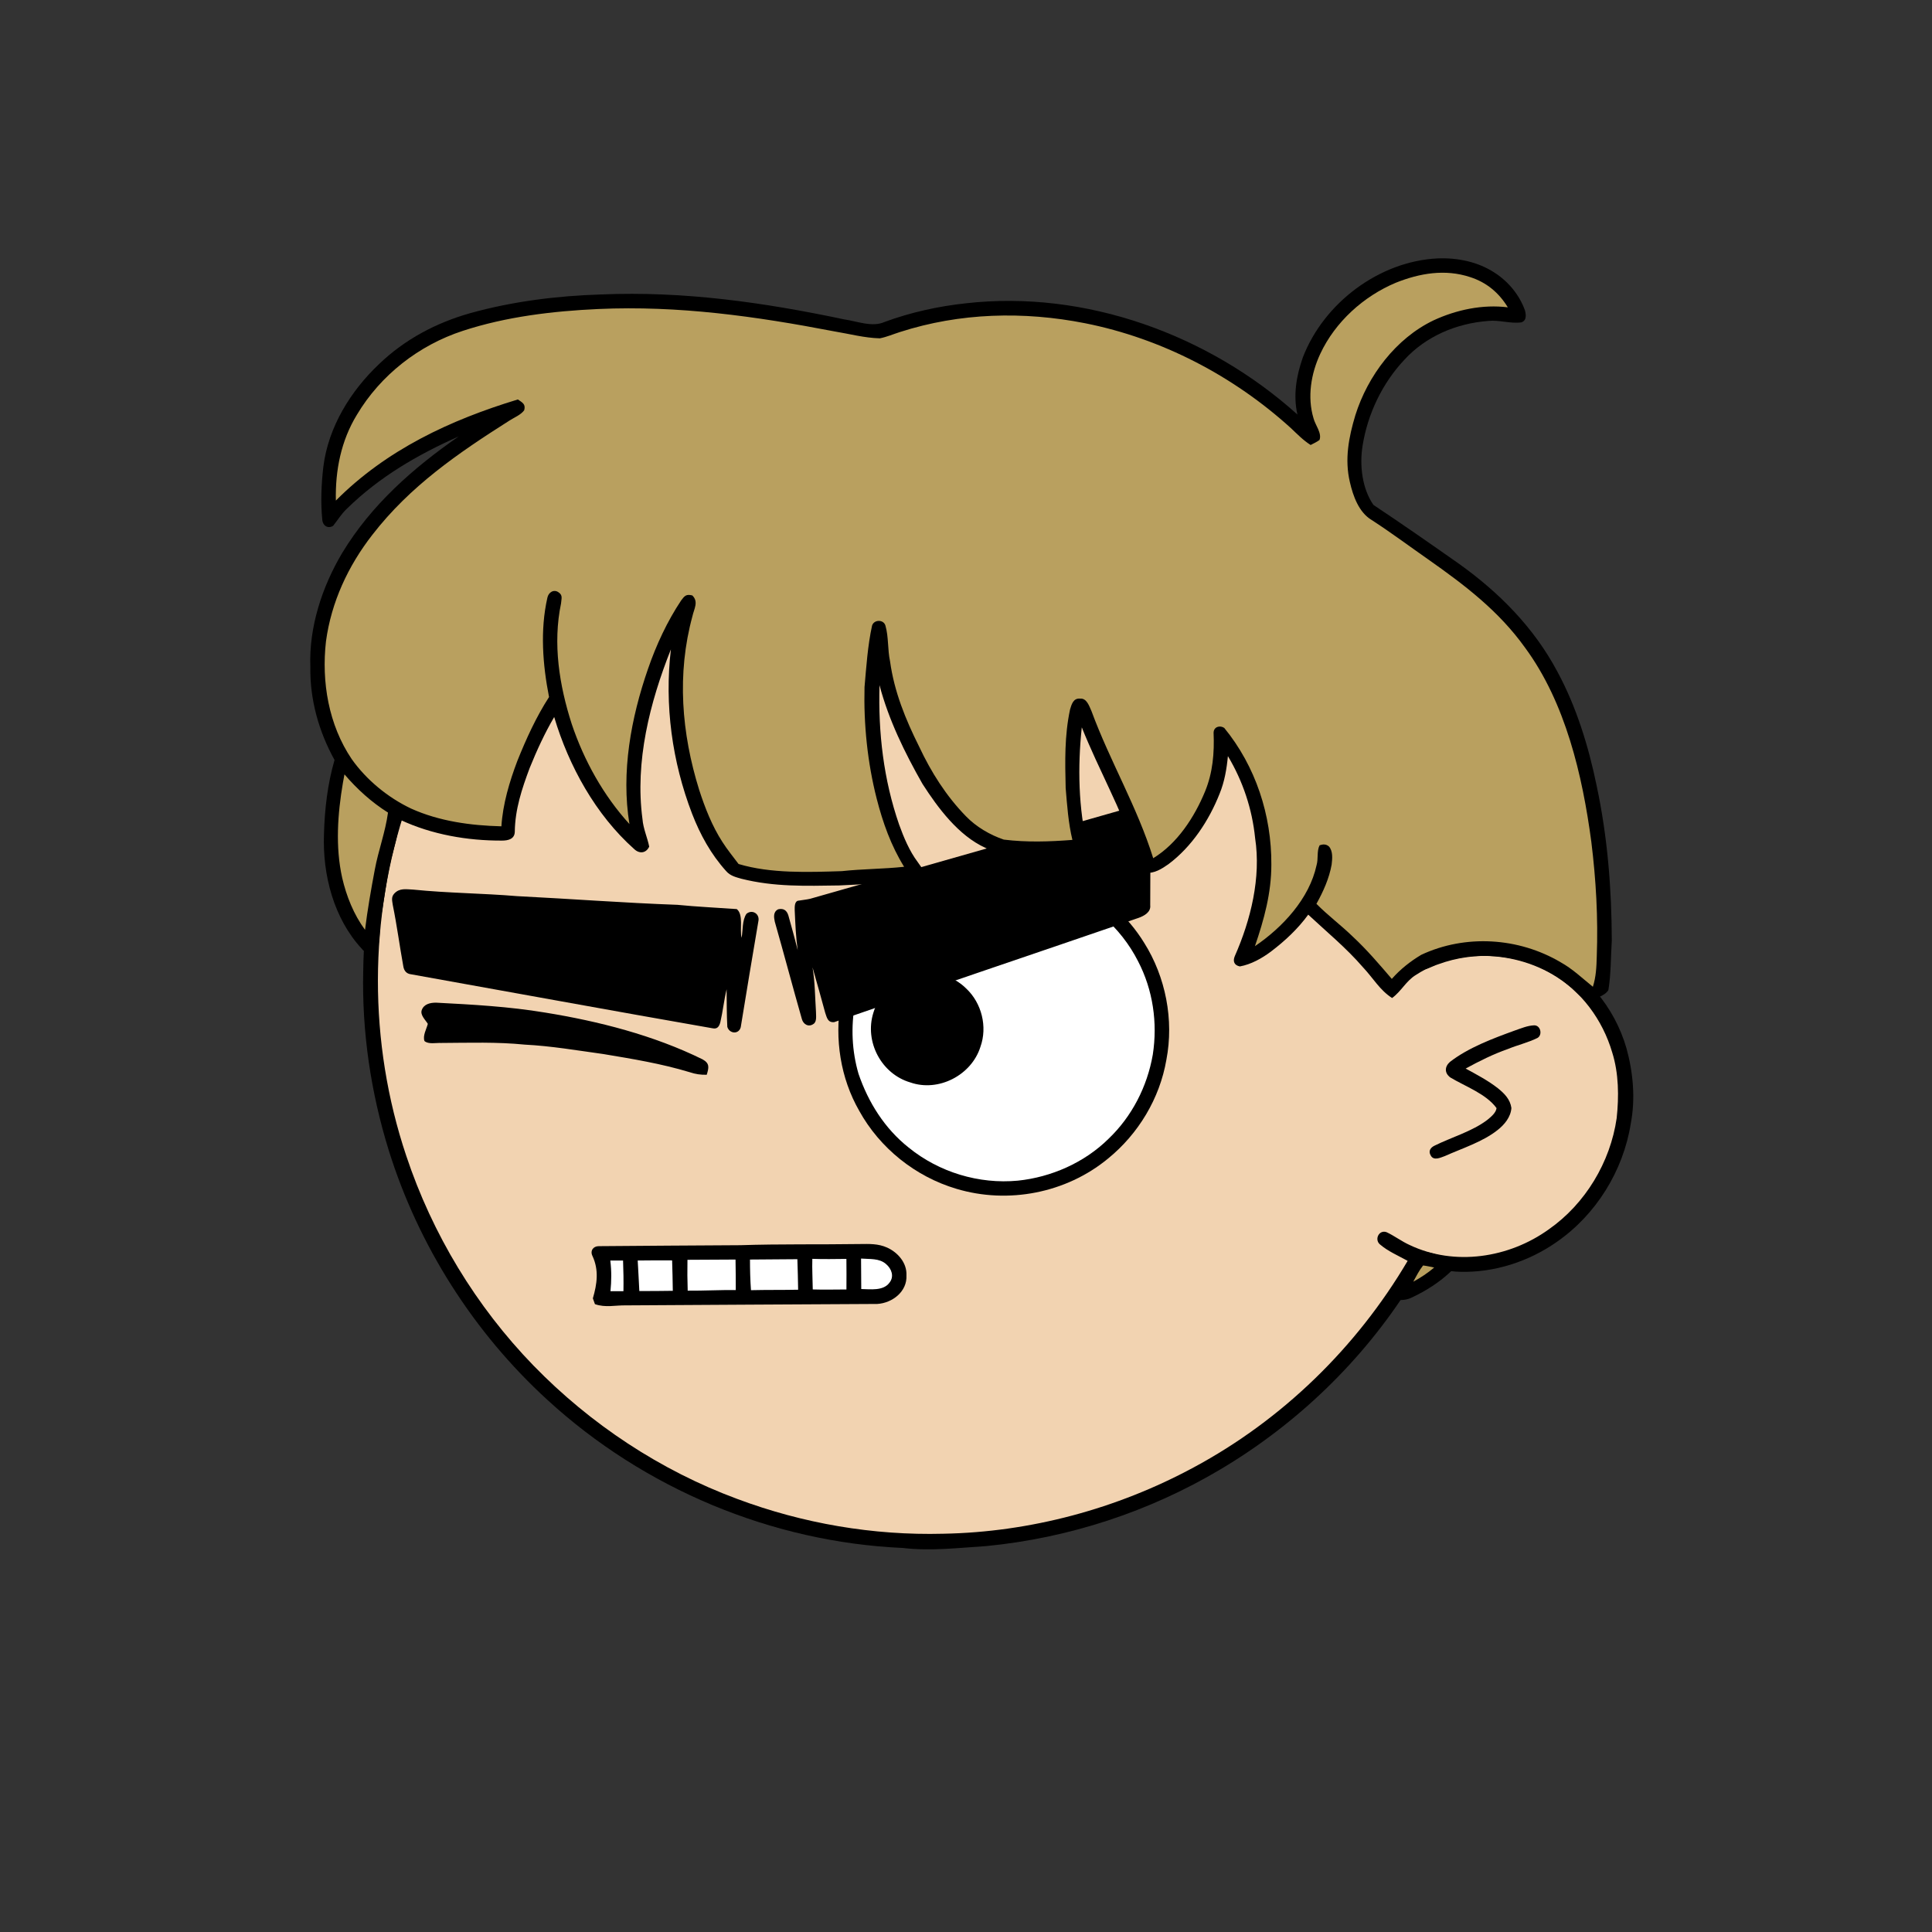 <svg xmlns:dc="http://purl.org/dc/elements/1.1/" xmlns:cc="http://creativecommons.org/ns#" xmlns:rdf="http://www.w3.org/1999/02/22-rdf-syntax-ns#" xmlns:svg="http://www.w3.org/2000/svg" xmlns="http://www.w3.org/2000/svg" viewBox="0 0 762 762" fill="none"><rect x="0" y="0" width="762" height="762" fill="#333333" stroke="none"/><mask id="avatarsRadiusMask"><rect width="762" height="762" rx="0" ry="0" x="0" y="0" fill="#fff"/></mask><g mask="url(#avatarsRadiusMask)"><path d="M396.01 164.85c37.82 4.9 74.21 19.64 104.8 42.39 6.15 4.84 12.48 9.33 18.02 14.92 23.77 21.98 42.73 49.02 55.13 78.95 9.35 22.31 14.72 46.04 16.64 70.14 6.62.81 13.05 2.14 19.12 5 15.54 6.93 27.08 20.94 31.78 37.21 2.63 9.56 3.56 19.75 1.72 29.55-2.96 18.76-13.72 36.13-29.37 46.92-10.94 7.65-24.49 12.03-37.86 11.68-5.13-.05-10.04-1.6-15.13-1.79-1.85 2.17-3.23 4.84-4.76 7.25-18.66 29.62-44.57 54.51-74.64 72.4-28.1 16.73-59.9 27.16-92.46 30.32-11.08.7-21.87 2.05-32.98.74-51.69-2.3-102.07-23.44-140.15-58.43-29.03-26.55-50.84-60.83-62.54-98.39-7.09-22.85-10.62-46.78-10.07-70.71.52-40.34 12.53-80.58 33.94-114.76 19.1-30.81 45.91-56.58 77.2-74.83 29.63-17.28 63.35-27.68 97.59-29.87 14.66-1.47 29.44-.37 44.02 1.31Z" fill="#000"/><path d="M363 169.06c48.47-1.39 97.32 14.7 135.81 44.12 6.55 4.06 11.72 9.49 17.36 14.64 24.33 22.63 43.2 50.95 54.93 82.02 7.43 19.61 11.86 40.2 13.56 61.09-8.89.74-17.34 2.34-25.38 6.38-2.19 1.03-1.89 4.95.68 5.23 2.35.23 4.98-1.51 7.24-2.2 14.62-5.37 31.32-4.35 44.78 3.68 11.69 6.78 20.09 18.16 23.89 31.06 2.6 8.25 2.68 17.41 1.76 25.95-2.5 17.35-12.35 33.73-26.73 43.81-15.71 11.33-37.17 14.64-54.93 6.2-3.17-1.43-5.94-3.58-9.08-5.05-2.95-1.09-4.88 2.79-2.7 4.75 3.17 2.76 7.34 4.52 11 6.56-20.14 34.15-49.45 62.7-84.41 81.47-30.2 16.31-64.44 25.53-98.78 26.15-27.63.72-55.33-4.04-81.21-13.72-30.32-11.24-57.84-29.43-80.37-52.6-22.67-23.37-39.92-51.88-50.2-82.77-14.96-44.64-14.91-94.01.27-138.59 11.05-33.06 30.28-63.21 55.37-87.39 29.67-28.73 67.65-48.54 108.13-56.67 12.8-2.52 25.94-4.24 39.01-4.12Z" fill="rgba(242, 211, 177, 1)"/><path d="M605.03 404.4c2.63-.1 3.44 3.8 1.36 4.98-3.69 1.83-7.82 2.77-11.64 4.35-5.82 2.04-11.28 4.76-16.68 7.72 4.29 2.34 8.86 4.74 12.71 7.76 2.58 2.09 4.85 4.35 5.33 7.8-.26 3.59-2.73 6.55-5.45 8.69-5.86 4.66-13.92 7.18-20.79 10.26-1.75.62-4.43 1.99-5.59-.26-1.02-1.74-.06-3.11 1.57-3.87 6.65-3.3 14.86-5.62 20.79-10.16 1.37-1.14 3.39-2.74 3.61-4.62-4.07-5.63-12.42-8.59-18.23-12.09-2.34-1.72-2.29-4.24-.16-6.13 7.27-5.64 16.98-9.26 25.57-12.38 2.42-.83 5.03-1.95 7.6-2.05Z" fill="#000"/><g transform="translate(-161 -83)"><path d="M550.27 424.38c11.73-1.17 23.8.88 34.46 5.92 11.27 5.3 20.98 13.91 27.52 24.52 8.52 13.52 11.81 30.47 8.78 46.18-2.62 15.25-11.05 29.23-23.03 38.97-16.48 13.6-39.38 18.04-59.81 11.9-16.14-4.8-30.17-16.01-38.31-30.76-7.42-12.96-9.7-28.23-7.33-42.9 2.28-13.33 8.74-25.78 18.4-35.26 10.57-10.48 24.49-17.09 39.32-18.57Z" fill="#000"/><path d="M549.23 430.27c9.32-.98 18.71-.35 27.55 2.92 14.2 5.05 26.25 15.47 33.08 28.93 5.89 11.3 7.76 24.3 5.81 36.86-2.19 12.58-8.23 24.38-17.49 33.21-9.48 9.35-22.52 15.1-35.71 16.47-15.36 1.46-31.09-3.31-43.06-13.03-9.46-7.5-15.92-17.77-19.8-29.11-5.26-18.02-1.64-38.17 9.74-53.13 9.47-12.69 24.19-21.15 39.88-23.12Z" fill="#fff"/><path d="M521.23 467.28c7.31-1.89 15.52.27 20.87 5.62 6.09 5.72 8.42 15.06 5.6 22.95-3.49 11.19-16.53 17.96-27.64 14.08-11.45-3.35-18.17-16.09-14.6-27.48 2.25-7.54 8.22-13.11 15.77-15.17ZM332.97 478.46c14.43.75 28.78 1.53 43.05 3.91 21.13 3.42 42.86 8.97 62.12 18.47 2.85 1.6 2.45 3.29 1.6 6.06-2.42.05-4.41-.24-6.71-1.01-11.15-3.38-22.56-5.25-34.03-7.16-10.45-1.44-20.56-3.19-31-3.72-10.97-1.1-21.89-.72-32.98-.66-1.97-.1-5.02.62-6.6-.75-.76-2.14.78-4.69 1.32-6.78-.94-1.57-3.08-3.45-2.4-5.43.87-2.4 3.35-2.93 5.63-2.93Z" fill="#000"/></g><g transform="translate(-161 -83)"><g fill="#000"><path d="M613.54 401.51c1.59 1.01 1.08 2.86 1.24 4.48-.06 11.34-.05 22.7-.12 34.04.32 2.75-2.42 4.22-4.62 5-39.99 13.74-80.12 27.25-120.05 41.12-2.53.2-2.84-1.75-3.51-3.66-1.63-6-3.3-11.98-5.01-17.95.97 5.75.98 11.66 1.36 17.47-.02 1.44.45 3.94-.99 4.85-1.95 1.4-4.07.13-4.6-2.03-3.64-12.73-7.02-25.58-10.66-38.32-.39-1.83-.65-3.91 1.36-4.88 2.11-.49 3.41.47 4 2.44 1.27 4.55 2.55 9.11 3.68 13.7-.73-5.24-.94-10.49-1.18-15.77-.01-1.27-.14-3.73 1.66-3.79 1.47-.26 2.98-.38 4.43-.72 41.23-11.74 82.37-23.44 123.6-35.22 3.27-.87 6.02-2.08 9.41-.76ZM324 433.87c13.64 1.39 27.36 1.44 41 2.58 21.04 1.05 42.11 2.67 63.14 3.42 7.79.78 15.61 1.12 23.44 1.68 2.77 2.19 1.08 8.08 1.91 11.33.56-2.97.18-6.91 1.92-9.46 2.15-1.8 5.08-.17 4.76 2.56-2.36 14.03-4.77 28.14-7.02 42.18-.8 2.93-4.48 2.56-5.29-.15-.27-4.92-.21-9.89-.28-14.83-1.03 4.29-1.47 8.69-2.47 12.98-.43 1.64-1.17 2.84-3.1 2.4-39.48-6.89-79.4-14.23-118.87-21.29-1.88-.2-2.83-1.46-3.09-3.26-1.45-7.98-2.5-16.04-4.12-23.99-.23-1.72-.74-3.14.56-4.58 2.12-2.29 4.72-1.68 7.51-1.57Z"/></g></g><g transform="translate(-161 -83)"><path d="M397.16 574.5c18.25-.16 37.53-.27 55.83-.38 15.65-.52 31.34-.22 47-.46 3.82-.04 7.34-.21 10.91 1.4 4.24 1.92 7.84 6.05 7.61 10.93.36 6.41-5.56 10.94-11.5 11.3-33 .13-66.01.4-99.01.56-4.37-.09-8.11.99-12.35-.48-.27-.76-.54-1.53-.82-2.29 1.66-5.65 2.44-11.14-.14-16.68-1.03-2.03.23-3.9 2.47-3.9Z" fill="#000"/><path d="M510.489 581.58c2.16 1.83 3.27 4.85 1.35 7.29-2.42 3.37-7.56 2.6-11.15 2.54-.04-4-.07-8.01-.08-12.02 3.35.28 7.2-.21 9.88 2.19ZM401.711 580.18c1.68-.01 3.36-.02 5.03-.02.16 4.03.22 8.05.15 12.09-1.71.01-3.41.01-5.12.02.41-4.09.45-8.01-.06-12.09ZM412.52 580.16c4.52-.07 9.04-.06 13.57-.04.12 3.99.23 7.99.27 11.99-4.4.08-8.8.09-13.2.09-.22-4.02-.39-8.03-.64-12.04ZM432.141 579.88c6.32-.04 12.64-.05 18.96-.1.07 4.01.1 8.02.09 12.03-6.33-.07-12.64.29-18.96.24-.13-4.06-.17-8.11-.09-12.17ZM456.801 579.78c6.23-.08 12.46-.06 18.69-.14.13 4.01.25 8.03.3 12.04-6.2.13-12.4.03-18.6.18-.29-4.03-.39-8.05-.39-12.08ZM481.391 579.5c4.48.17 8.96.07 13.44.03.03 4.01.06 8.03.01 12.05-4.43.01-8.85.13-13.28-.01-.05-4.03-.29-8.04-.17-12.07Z" fill="#fff"/></g><g transform="translate(-161 -83)"/><g transform="translate(-161 -83)"><path d="M727.98 184.92c7.79-.32 15.89 1.3 22.48 5.62 5.44 3.48 9.86 8.83 12.01 14.93.45 1.78.69 4-1.48 4.68-4.24.58-8.66-1.02-13-.57-12.51.94-24.54 5.99-33.1 15.32-8.73 9.29-14.48 21.37-16.48 33.93-1.23 7.63-.21 16.85 4.29 23.32 11.52 7.65 22.52 15.33 33.83 23.28 15.83 11.33 29.47 25.11 38.68 42.41 7.55 13.92 12.38 29.7 15.55 45.18 4.28 20.07 5.88 40.48 5.95 60.98-.43 6.46-.29 13.14-1.35 19.51-1.39 2.34-5.81 3.7-8.39 4.02-2.67-.93-4.69-3.88-6.96-5.56-16.4-13.66-42.44-16.26-60.52-4.47-3.95 2.39-5.72 6.4-9.43 9.13-4.83-3.09-7.4-7.77-11.52-12.16-6.57-7.61-14.25-13.9-21.56-20.72-4.1 5.63-9.16 10.34-14.68 14.54-3.58 2.68-7.85 5.08-12.28 5.88-2.22-.43-2.86-2.02-2.01-4.04 6.3-14.28 10.42-30.98 8.02-46.59-1.14-11.41-4.84-22.49-10.73-32.32-.49 5.09-1.32 10.05-3.27 14.81-4.2 10.61-10.98 20.94-20.21 27.83-2.41 1.7-5.7 3.81-8.77 3.31-2.7-1.8-3.14-5.3-4.18-8.14-5.69-16.96-14.51-32.45-21.2-49.16-1.66 15.6-1.37 31.88 2.31 47.19.27 1.46-.4 2.74-2.04 2.58-10.87.74-21.93 1.01-32.77-.37-1.99-.21-3.77-.98-5.53-1.88-10.59-4.82-18.67-15.67-24.81-25.23-6.97-12.25-13.34-25.25-16.94-38.92-.55 18.72 1.59 37.23 7.73 54.98 1.84 5.09 4.07 10.44 7.34 14.79.79 1.23 2.06 2.53 2.26 4.01-.48 1.96-2.4 3.24-4.38 3.33-9.58.89-19.22 1.43-28.83 1.88-13.23.19-25.63.62-38.59-2.64-2.28-.66-4.39-1.14-6.02-3.02-5.98-6.63-10.22-14.33-13.43-22.62-7.9-20.57-10.94-42.92-8.36-64.83-8.33 20.93-14.24 44.29-11.21 66.91.3 3.82 1.91 7.2 2.66 10.89-1.24 2.65-3.89 2.92-5.94.95-15.18-13.51-25.78-32.74-31.54-52.07-3.76 6.41-6.88 13.22-9.67 20.11-3.08 8.24-5.76 16.27-5.87 25.17-.08 2.87-2.62 3.46-5.03 3.46-13.6.06-27.67-2.36-40.04-8.15-.86 3.93-1.68 7.86-2.72 11.74-2.45 8.76-3.47 17.9-4.97 26.84-.68 3.9-.23 8.12-1.33 11.91-.63 2.81-4.83 2.33-6.21.37-11.11-11.94-15.56-29.26-14.96-45.25.26-9.78 1.42-19.83 4.17-29.25-6.22-11.24-9.76-23.85-9.54-36.75-.6-15.65 4.66-31.64 12.61-44.99 11.45-18.9 27.92-33.41 45.92-45.89-16.32 7.27-31.39 16.02-44.21 28.61-2.11 1.99-3.54 4.43-5.34 6.66-2.07 1.28-4.09-.05-4.27-2.38-.69-6.92-.38-14.1.43-21 1.97-15.62 10.71-29.78 22-40.45 10.12-9.72 22.52-16.27 35.97-20.06 16.69-4.64 34.2-6.82 51.49-7.36 32.66-1.38 64.12 3.11 95.96 9.83 5.13.73 11.08 3.24 15.98.99 10.29-3.78 21.17-6.17 32.06-7.34 47.11-5.33 95.75 12.37 130.71 43.88-1.74-7.66-.41-15.29 2.16-22.59 8.27-21.41 30.06-37.86 53.1-38.99Z" fill="#000"/><path d="M740.799 192.28c6.46 2.05 11.401 6.17 14.901 11.94-9.88-1.26-20.28.96-29.25 5.11-14.9 7.11-26.01 21.91-30.89 37.45-2.61 8.7-4.291 17.4-2.141 26.43 1.24 5.4 3.521 11.86 8.541 14.86 7.66 4.96 14.929 10.39 22.399 15.61 14.42 10.14 27.791 20.3 38.161 34.8 15.93 21.65 22.62 50.32 26.11 76.53 1.86 15 2.71 30.05 2.15 45.16-.11 4.09-.27 8.09-1.54 12.02-4.2-3.39-7.98-7.04-12.75-9.69-16.53-9.75-37.5-11.08-54.941-2.91-4.32 2.58-8.279 5.71-11.609 9.5-4.93-5.75-9.81-11.49-15.37-16.66-4.63-4.51-9.82-8.35-14.36-12.95 2.68-4.78 5.03-10.03 6-15.46.27-2.27.58-5.34-1.07-7.17-1.12-.98-2.35-.93-3.68-.44-1.18 2.3-.44 5.3-1.19 7.81-2.84 13.22-13.41 24.56-24.31 31.96 3.6-10.54 6.48-20.93 6.47-32.18.12-19.47-6.201-38.79-18.581-53.91-1.75-1.16-4.169-.41-4.199 1.92.34 7.96-.31 15.75-3.38 23.18-4.18 10.12-10.9 20.48-20.43 26.3-6.3-20.23-17.04-38.19-24.33-57.98-.87-1.9-1.86-5.21-4.5-4.97-2.69-.25-3.37 2.26-3.98 4.31-2.2 10.4-1.97 20.38-1.72 30.94.57 6.83 1.049 13.81 2.659 20.48-9.11.7-17.96 1-27.06-.12-5.44-1.84-10.879-5.03-14.899-9.18-7.81-8.01-13.75-17.4-18.49-27.5-5.36-10.73-9.831-21.67-11.471-33.64-1-4.61-.529-9.55-1.809-14.04-.71-2.57-4.54-2.48-5.29-.04-1.72 7.91-2.26 16.17-2.97 24.23-.37 14.68 1.16 29.79 4.8 44.03 2.41 9.43 5.66 18.55 10.81 26.86-8.18.88-16.42.83-24.6 1.72-13.18.41-27.941 1-40.691-2.82-2.17-2.91-4.439-5.65-6.389-8.72-4.04-6.24-6.88-13.49-9.16-20.55-6.95-22.32-8.851-45.74-2.641-68.48.63-2.9 2.511-5.66-.049-8.17-2.4-.62-3.05.16-4.39 1.94-5.53 8.31-9.82 17.55-13.07 26.97-6.73 19.38-10.69 40.82-7.34 61.26-10.27-11.28-17.92-25.05-22.77-39.48-4.9-15.23-7.53-31.68-4.21-47.53.1-1.75.81-3.2-.93-4.35-1.89-1.43-4.05-.02-4.46 2.11-2.9 12.77-1.851 26.4.659 39.15-5.09 7.87-9.029 16.53-12.509 25.21-3.1 8.19-5.73 17-6.28 25.78-12.12-.31-24.48-1.98-35.62-7-9.13-4.34-17.57-11.25-23.42-19.51-9.12-13.5-11.97-30.46-10.15-46.45 2.09-15.48 8.74-29.76 18.3-42.03 14.88-19.22 33.76-32.16 54.03-45.02 1.89-1.24 4.5-2.23 5.85-4.09.69-2.46-.78-3.05-2.49-4.26-26.69 8.09-51.89 19.88-71.79 39.88-.27-11.88 2.04-23.61 8.29-33.83 9.34-15.68 24.46-27.46 41.78-33.11 17.09-5.6 35.51-7.8 53.42-8.61 31.63-1.42 62.07 2.85 93.03 8.81 5.94.97 12.01 2.61 18.03 2.75 2.71-.52 5.319-1.66 7.949-2.49 23.64-7.61 48.72-8.26 73.01-3.46 30.17 6 58.431 20.72 81.171 41.37 2.5 2.36 4.85 4.8 7.78 6.65 1.17-.61 2.429-1.18 3.489-1.97 1.04-2.71-1.679-5.88-2.349-8.55-2.52-8.37-1-17.64 2.67-25.46 5.88-12.57 17.059-22.68 29.799-28.02 9.41-3.75 19.41-5.48 29.26-2.23ZM296.86 388.42c5.01 5.84 10.64 10.96 17.17 15.07-1.04 7.72-3.8 14.91-5.21 22.53-1.49 7.86-2.86 15.78-3.85 23.72-4.45-6.05-7.34-13.28-9.02-20.57-2.71-12.16-1.79-25.16.29-37.36.21-1.13.41-2.26.62-3.39Z" fill="rgba(185, 160, 95, 1)"/><path d="M719.91 576.45c3.94-.14 8.21 1.66 12.07 2.57 2.48.29 3.12 3.82 1.39 5.33-4.51 4.33-9.96 7.8-15.61 10.44-2.77 1.37-5.4.9-8.35.75-1.14-4.56 3.18-7.23 5.05-11.04 1.75-2.37 2.95-6.6 5.45-8.05Z" fill="#000"/><path d="M722.28 582.11c1.47.18 2.93.52 4.38.82-2.57 2.17-5.3 3.98-8.26 5.58 1.18-2.15 2.36-4.48 3.88-6.4Z" fill="rgba(185, 160, 95, 1)"/></g></g></svg>